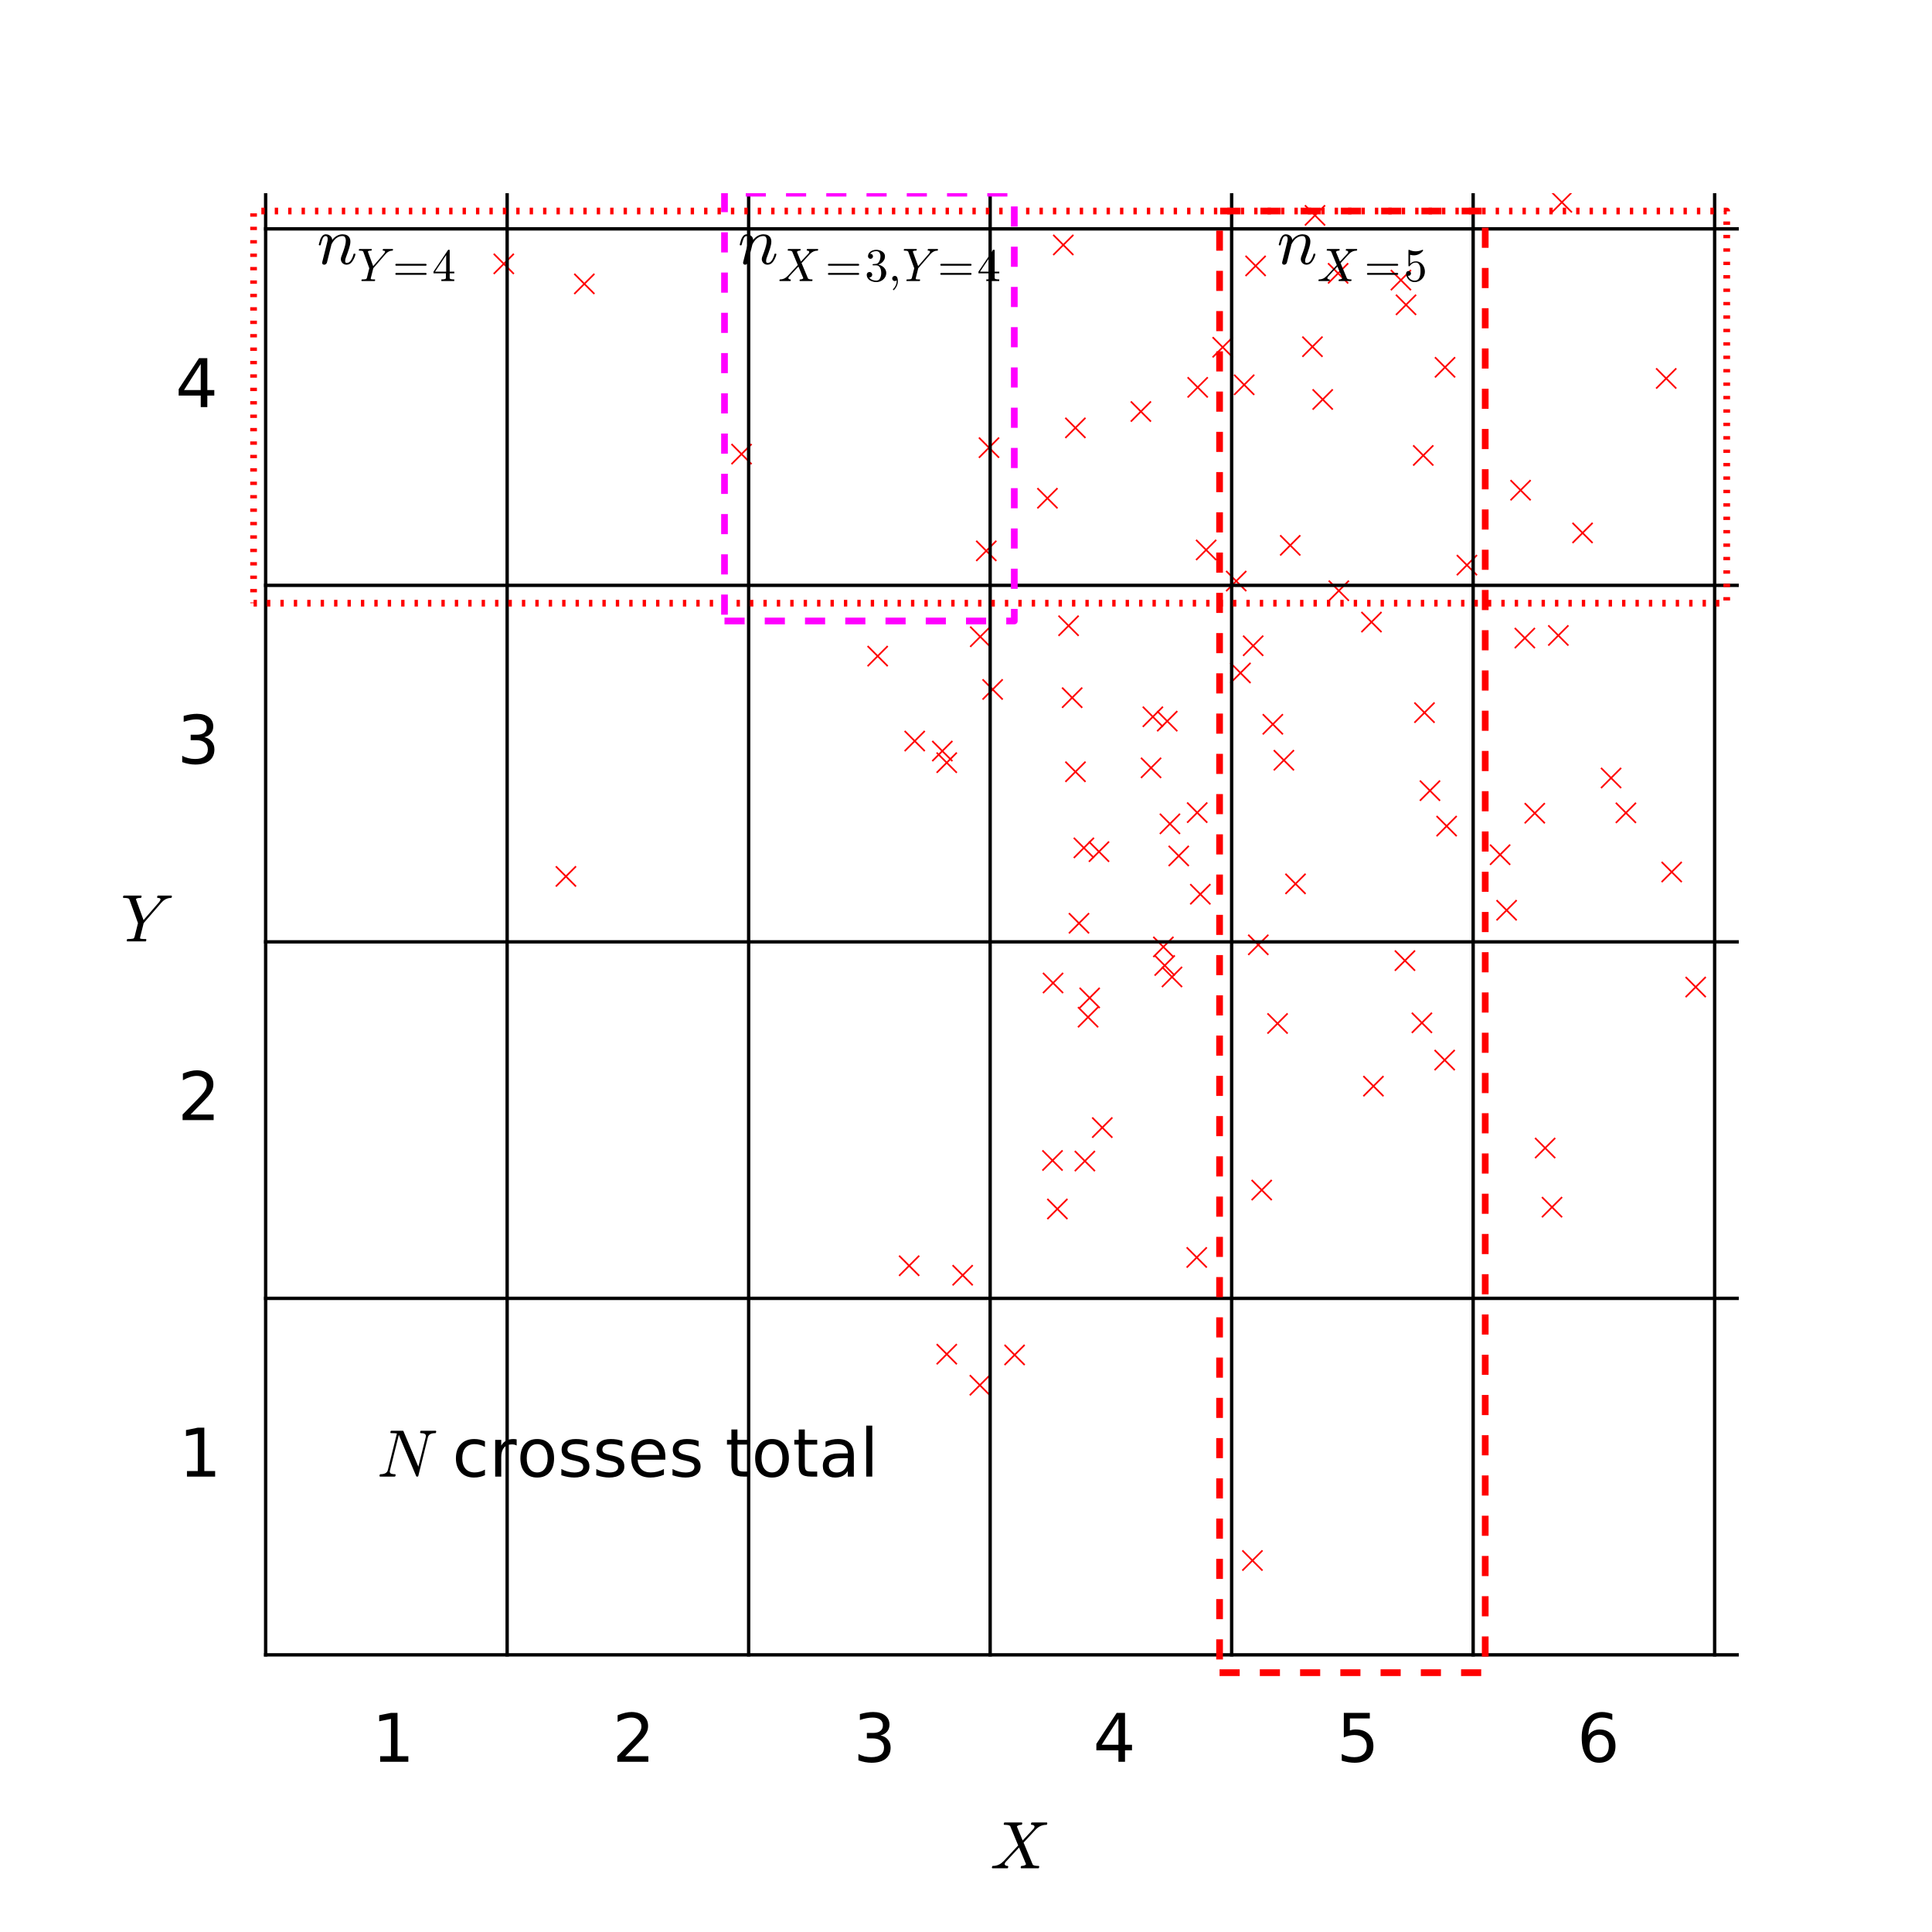 <?xml version="1.0" encoding="utf-8" standalone="no"?>
<!DOCTYPE svg PUBLIC "-//W3C//DTD SVG 1.1//EN"
  "http://www.w3.org/Graphics/SVG/1.1/DTD/svg11.dtd">
<!-- Created with matplotlib (http://matplotlib.org/) -->
<svg height="576pt" version="1.1" viewBox="0 0 576 576" width="576pt" xmlns="http://www.w3.org/2000/svg" xmlns:xlink="http://www.w3.org/1999/xlink">
 <defs>
  <style type="text/css">
*{stroke-linecap:butt;stroke-linejoin:round;}
  </style>
 </defs>
 <g id="figure_1">
  <g id="patch_1">
   <path d="
M0 576
L576 576
L576 0
L0 0
z
" style="fill:#ffffff;"/>
  </g>
  <g id="axes_1">
   <g id="line2d_1">
    <defs>
     <path d="
M-3 3
L3 -3
M-3 -3
L3 3" id="m7a01b90040" style="stroke:#ff0000;stroke-width:0.5;"/>
    </defs>
    <g clip-path="url(#p621aff4130)">
     <use style="fill:#ff0000;stroke:#ff0000;stroke-width:0.5;" x="375.142" xlink:href="#m7a01b90040" y="281.688"/>
     <use style="fill:#ff0000;stroke:#ff0000;stroke-width:0.5;" x="384.667" xlink:href="#m7a01b90040" y="162.59"/>
     <use style="fill:#ff0000;stroke:#ff0000;stroke-width:0.5;" x="323.141" xlink:href="#m7a01b90040" y="252.781"/>
     <use style="fill:#ff0000;stroke:#ff0000;stroke-width:0.5;" x="431.294" xlink:href="#m7a01b90040" y="246.291"/>
     <use style="fill:#ff0000;stroke:#ff0000;stroke-width:0.5;" x="391.287" xlink:href="#m7a01b90040" y="103.366"/>
     <use style="fill:#ff0000;stroke:#ff0000;stroke-width:0.5;" x="424.69" xlink:href="#m7a01b90040" y="212.462"/>
     <use style="fill:#ff0000;stroke:#ff0000;stroke-width:0.5;" x="349.417" xlink:href="#m7a01b90040" y="291.262"/>
     <use style="fill:#ff0000;stroke:#ff0000;stroke-width:0.5;" x="418.865" xlink:href="#m7a01b90040" y="286.397"/>
     <use style="fill:#ff0000;stroke:#ff0000;stroke-width:0.5;" x="374.737" xlink:href="#m7a01b90040" y="50.168"/>
     <use style="fill:#ff0000;stroke:#ff0000;stroke-width:0.5;" x="496.755" xlink:href="#m7a01b90040" y="112.825"/>
     <use style="fill:#ff0000;stroke:#ff0000;stroke-width:0.5;" x="376.159" xlink:href="#m7a01b90040" y="354.797"/>
     <use style="fill:#ff0000;stroke:#ff0000;stroke-width:0.5;" x="317.007" xlink:href="#m7a01b90040" y="73.026"/>
     <use style="fill:#ff0000;stroke:#ff0000;stroke-width:0.5;" x="449.176" xlink:href="#m7a01b90040" y="271.377"/>
     <use style="fill:#ff0000;stroke:#ff0000;stroke-width:0.5;" x="287.006" xlink:href="#m7a01b90040" y="380.196"/>
     <use style="fill:#ff0000;stroke:#ff0000;stroke-width:0.5;" x="380.882" xlink:href="#m7a01b90040" y="305.138"/>
     <use style="fill:#ff0000;stroke:#ff0000;stroke-width:0.5;" x="346.841" xlink:href="#m7a01b90040" y="282.307"/>
     <use style="fill:#ff0000;stroke:#ff0000;stroke-width:0.5;" x="424.323" xlink:href="#m7a01b90040" y="135.783"/>
     <use style="fill:#ff0000;stroke:#ff0000;stroke-width:0.5;" x="357.077" xlink:href="#m7a01b90040" y="115.485"/>
     <use style="fill:#ff0000;stroke:#ff0000;stroke-width:0.5;" x="320.634" xlink:href="#m7a01b90040" y="230.09"/>
     <use style="fill:#ff0000;stroke:#ff0000;stroke-width:0.5;" x="464.596" xlink:href="#m7a01b90040" y="189.452"/>
     <use style="fill:#ff0000;stroke:#ff0000;stroke-width:0.5;" x="292.251" xlink:href="#m7a01b90040" y="189.837"/>
     <use style="fill:#ff0000;stroke:#ff0000;stroke-width:0.5;" x="272.709" xlink:href="#m7a01b90040" y="220.931"/>
     <use style="fill:#ff0000;stroke:#ff0000;stroke-width:0.5;" x="150.198" xlink:href="#m7a01b90040" y="78.661"/>
     <use style="fill:#ff0000;stroke:#ff0000;stroke-width:0.5;" x="419.183" xlink:href="#m7a01b90040" y="90.88"/>
     <use style="fill:#ff0000;stroke:#ff0000;stroke-width:0.5;" x="312.279" xlink:href="#m7a01b90040" y="148.547"/>
     <use style="fill:#ff0000;stroke:#ff0000;stroke-width:0.5;" x="447.237" xlink:href="#m7a01b90040" y="254.822"/>
     <use style="fill:#ff0000;stroke:#ff0000;stroke-width:0.5;" x="327.645" xlink:href="#m7a01b90040" y="253.91"/>
     <use style="fill:#ff0000;stroke:#ff0000;stroke-width:0.5;" x="480.319" xlink:href="#m7a01b90040" y="231.946"/>
     <use style="fill:#ff0000;stroke:#ff0000;stroke-width:0.5;" x="525.314" xlink:href="#m7a01b90040" y="242.146"/>
     <use style="fill:#ff0000;stroke:#ff0000;stroke-width:0.5;" x="289.879" xlink:href="#m7a01b90040" y="39.364"/>
     <use style="fill:#ff0000;stroke:#ff0000;stroke-width:0.5;" x="369.837" xlink:href="#m7a01b90040" y="200.632"/>
     <use style="fill:#ff0000;stroke:#ff0000;stroke-width:0.5;" x="359.593" xlink:href="#m7a01b90040" y="163.955"/>
     <use style="fill:#ff0000;stroke:#ff0000;stroke-width:0.5;" x="386.238" xlink:href="#m7a01b90040" y="263.506"/>
     <use style="fill:#ff0000;stroke:#ff0000;stroke-width:0.5;" x="347.993" xlink:href="#m7a01b90040" y="215"/>
     <use style="fill:#ff0000;stroke:#ff0000;stroke-width:0.5;" x="320.612" xlink:href="#m7a01b90040" y="127.566"/>
     <use style="fill:#ff0000;stroke:#ff0000;stroke-width:0.5;" x="364.53" xlink:href="#m7a01b90040" y="103.529"/>
     <use style="fill:#ff0000;stroke:#ff0000;stroke-width:0.5;" x="321.683" xlink:href="#m7a01b90040" y="275.256"/>
     <use style="fill:#ff0000;stroke:#ff0000;stroke-width:0.5;" x="343.168" xlink:href="#m7a01b90040" y="228.927"/>
     <use style="fill:#ff0000;stroke:#ff0000;stroke-width:0.5;" x="323.439" xlink:href="#m7a01b90040" y="346.153"/>
     <use style="fill:#ff0000;stroke:#ff0000;stroke-width:0.5;" x="373.395" xlink:href="#m7a01b90040" y="465.241"/>
     <use style="fill:#ff0000;stroke:#ff0000;stroke-width:0.5;" x="271.053" xlink:href="#m7a01b90040" y="377.369"/>
     <use style="fill:#ff0000;stroke:#ff0000;stroke-width:0.5;" x="282.258" xlink:href="#m7a01b90040" y="227.381"/>
     <use style="fill:#ff0000;stroke:#ff0000;stroke-width:0.5;" x="342.154" xlink:href="#m7a01b90040" y="515.481"/>
     <use style="fill:#ff0000;stroke:#ff0000;stroke-width:0.5;" x="221.083" xlink:href="#m7a01b90040" y="135.383"/>
     <use style="fill:#ff0000;stroke:#ff0000;stroke-width:0.5;" x="462.713" xlink:href="#m7a01b90040" y="359.897"/>
     <use style="fill:#ff0000;stroke:#ff0000;stroke-width:0.5;" x="324.868" xlink:href="#m7a01b90040" y="297.511"/>
     <use style="fill:#ff0000;stroke:#ff0000;stroke-width:0.5;" x="457.57" xlink:href="#m7a01b90040" y="242.447"/>
     <use style="fill:#ff0000;stroke:#ff0000;stroke-width:0.5;" x="613.856" xlink:href="#m7a01b90040" y="104.119"/>
     <use style="fill:#ff0000;stroke:#ff0000;stroke-width:0.5;" x="343.709" xlink:href="#m7a01b90040" y="213.697"/>
     <use style="fill:#ff0000;stroke:#ff0000;stroke-width:0.5;" x="315.244" xlink:href="#m7a01b90040" y="360.439"/>
     <use style="fill:#ff0000;stroke:#ff0000;stroke-width:0.5;" x="302.489" xlink:href="#m7a01b90040" y="403.953"/>
     <use style="fill:#ff0000;stroke:#ff0000;stroke-width:0.5;" x="546.887" xlink:href="#m7a01b90040" y="150.907"/>
     <use style="fill:#ff0000;stroke:#ff0000;stroke-width:0.5;" x="356.926" xlink:href="#m7a01b90040" y="242.269"/>
     <use style="fill:#ff0000;stroke:#ff0000;stroke-width:0.5;" x="318.582" xlink:href="#m7a01b90040" y="186.56"/>
     <use style="fill:#ff0000;stroke:#ff0000;stroke-width:0.5;" x="399.151" xlink:href="#m7a01b90040" y="176.121"/>
     <use style="fill:#ff0000;stroke:#ff0000;stroke-width:0.5;" x="484.739" xlink:href="#m7a01b90040" y="242.338"/>
     <use style="fill:#ff0000;stroke:#ff0000;stroke-width:0.5;" x="471.818" xlink:href="#m7a01b90040" y="158.883"/>
     <use style="fill:#ff0000;stroke:#ff0000;stroke-width:0.5;" x="295.941" xlink:href="#m7a01b90040" y="205.545"/>
     <use style="fill:#ff0000;stroke:#ff0000;stroke-width:0.5;" x="423.917" xlink:href="#m7a01b90040" y="304.94"/>
     <use style="fill:#ff0000;stroke:#ff0000;stroke-width:0.5;" x="313.949" xlink:href="#m7a01b90040" y="293.064"/>
     <use style="fill:#ff0000;stroke:#ff0000;stroke-width:0.5;" x="280.941" xlink:href="#m7a01b90040" y="223.915"/>
     <use style="fill:#ff0000;stroke:#ff0000;stroke-width:0.5;" x="409.469" xlink:href="#m7a01b90040" y="323.821"/>
     <use style="fill:#ff0000;stroke:#ff0000;stroke-width:0.5;" x="174.212" xlink:href="#m7a01b90040" y="84.632"/>
     <use style="fill:#ff0000;stroke:#ff0000;stroke-width:0.5;" x="319.648" xlink:href="#m7a01b90040" y="208.008"/>
     <use style="fill:#ff0000;stroke:#ff0000;stroke-width:0.5;" x="460.661" xlink:href="#m7a01b90040" y="342.27"/>
     <use style="fill:#ff0000;stroke:#ff0000;stroke-width:0.5;" x="357.862" xlink:href="#m7a01b90040" y="266.603"/>
     <use style="fill:#ff0000;stroke:#ff0000;stroke-width:0.5;" x="394.348" xlink:href="#m7a01b90040" y="119.095"/>
     <use style="fill:#ff0000;stroke:#ff0000;stroke-width:0.5;" x="374.341" xlink:href="#m7a01b90040" y="79.275"/>
     <use style="fill:#ff0000;stroke:#ff0000;stroke-width:0.5;" x="340.136" xlink:href="#m7a01b90040" y="122.689"/>
     <use style="fill:#ff0000;stroke:#ff0000;stroke-width:0.5;" x="465.649" xlink:href="#m7a01b90040" y="60.316"/>
     <use style="fill:#ff0000;stroke:#ff0000;stroke-width:0.5;" x="454.61" xlink:href="#m7a01b90040" y="190.231"/>
     <use style="fill:#ff0000;stroke:#ff0000;stroke-width:0.5;" x="292.132" xlink:href="#m7a01b90040" y="412.981"/>
     <use style="fill:#ff0000;stroke:#ff0000;stroke-width:0.5;" x="430.815" xlink:href="#m7a01b90040" y="109.509"/>
     <use style="fill:#ff0000;stroke:#ff0000;stroke-width:0.5;" x="356.795" xlink:href="#m7a01b90040" y="374.89"/>
     <use style="fill:#ff0000;stroke:#ff0000;stroke-width:0.5;" x="348.8" xlink:href="#m7a01b90040" y="245.617"/>
     <use style="fill:#ff0000;stroke:#ff0000;stroke-width:0.5;" x="168.721" xlink:href="#m7a01b90040" y="261.289"/>
     <use style="fill:#ff0000;stroke:#ff0000;stroke-width:0.5;" x="430.706" xlink:href="#m7a01b90040" y="316.05"/>
     <use style="fill:#ff0000;stroke:#ff0000;stroke-width:0.5;" x="261.664" xlink:href="#m7a01b90040" y="195.612"/>
     <use style="fill:#ff0000;stroke:#ff0000;stroke-width:0.5;" x="351.424" xlink:href="#m7a01b90040" y="255.185"/>
     <use style="fill:#ff0000;stroke:#ff0000;stroke-width:0.5;" x="437.339" xlink:href="#m7a01b90040" y="168.483"/>
     <use style="fill:#ff0000;stroke:#ff0000;stroke-width:0.5;" x="347.245" xlink:href="#m7a01b90040" y="287.851"/>
     <use style="fill:#ff0000;stroke:#ff0000;stroke-width:0.5;" x="498.39" xlink:href="#m7a01b90040" y="259.973"/>
     <use style="fill:#ff0000;stroke:#ff0000;stroke-width:0.5;" x="370.935" xlink:href="#m7a01b90040" y="114.722"/>
     <use style="fill:#ff0000;stroke:#ff0000;stroke-width:0.5;" x="294.855" xlink:href="#m7a01b90040" y="133.461"/>
     <use style="fill:#ff0000;stroke:#ff0000;stroke-width:0.5;" x="417.661" xlink:href="#m7a01b90040" y="83.51"/>
     <use style="fill:#ff0000;stroke:#ff0000;stroke-width:0.5;" x="392.048" xlink:href="#m7a01b90040" y="64.209"/>
     <use style="fill:#ff0000;stroke:#ff0000;stroke-width:0.5;" x="379.481" xlink:href="#m7a01b90040" y="215.933"/>
     <use style="fill:#ff0000;stroke:#ff0000;stroke-width:0.5;" x="382.768" xlink:href="#m7a01b90040" y="226.656"/>
     <use style="fill:#ff0000;stroke:#ff0000;stroke-width:0.5;" x="398.937" xlink:href="#m7a01b90040" y="81.492"/>
     <use style="fill:#ff0000;stroke:#ff0000;stroke-width:0.5;" x="324.388" xlink:href="#m7a01b90040" y="303.259"/>
     <use style="fill:#ff0000;stroke:#ff0000;stroke-width:0.5;" x="282.266" xlink:href="#m7a01b90040" y="403.728"/>
     <use style="fill:#ff0000;stroke:#ff0000;stroke-width:0.5;" x="426.324" xlink:href="#m7a01b90040" y="235.728"/>
     <use style="fill:#ff0000;stroke:#ff0000;stroke-width:0.5;" x="453.344" xlink:href="#m7a01b90040" y="146.145"/>
     <use style="fill:#ff0000;stroke:#ff0000;stroke-width:0.5;" x="408.885" xlink:href="#m7a01b90040" y="185.46"/>
     <use style="fill:#ff0000;stroke:#ff0000;stroke-width:0.5;" x="373.614" xlink:href="#m7a01b90040" y="192.523"/>
     <use style="fill:#ff0000;stroke:#ff0000;stroke-width:0.5;" x="313.789" xlink:href="#m7a01b90040" y="345.982"/>
     <use style="fill:#ff0000;stroke:#ff0000;stroke-width:0.5;" x="505.547" xlink:href="#m7a01b90040" y="294.276"/>
     <use style="fill:#ff0000;stroke:#ff0000;stroke-width:0.5;" x="368.56" xlink:href="#m7a01b90040" y="173.238"/>
     <use style="fill:#ff0000;stroke:#ff0000;stroke-width:0.5;" x="294.045" xlink:href="#m7a01b90040" y="164.233"/>
     <use style="fill:#ff0000;stroke:#ff0000;stroke-width:0.5;" x="328.628" xlink:href="#m7a01b90040" y="336.175"/>
    </g>
   </g>
   <g id="line2d_2">
    <path clip-path="url(#p621aff4130)" d="
M79.2 493.371
L79.2 -1" style="fill:none;stroke:#000000;stroke-linecap:square;"/>
   </g>
   <g id="line2d_3">
    <path clip-path="url(#p621aff4130)" d="
M151.2 493.371
L151.2 -1" style="fill:none;stroke:#000000;stroke-linecap:square;"/>
   </g>
   <g id="line2d_4">
    <path clip-path="url(#p621aff4130)" d="
M223.2 493.371
L223.2 -1" style="fill:none;stroke:#000000;stroke-linecap:square;"/>
   </g>
   <g id="line2d_5">
    <path clip-path="url(#p621aff4130)" d="
M295.2 493.371
L295.2 -1" style="fill:none;stroke:#000000;stroke-linecap:square;"/>
   </g>
   <g id="line2d_6">
    <path clip-path="url(#p621aff4130)" d="
M367.2 493.371
L367.2 -1" style="fill:none;stroke:#000000;stroke-linecap:square;"/>
   </g>
   <g id="line2d_7">
    <path clip-path="url(#p621aff4130)" d="
M439.2 493.371
L439.2 -1" style="fill:none;stroke:#000000;stroke-linecap:square;"/>
   </g>
   <g id="line2d_8">
    <path clip-path="url(#p621aff4130)" d="
M511.2 493.371
L511.2 -1" style="fill:none;stroke:#000000;stroke-linecap:square;"/>
   </g>
   <g id="line2d_9">
    <path clip-path="url(#p621aff4130)" d="
M79.2 493.371
L577 493.371" style="fill:none;stroke:#000000;stroke-linecap:square;"/>
   </g>
   <g id="line2d_10">
    <path clip-path="url(#p621aff4130)" d="
M79.2 387.086
L577 387.086" style="fill:none;stroke:#000000;stroke-linecap:square;"/>
   </g>
   <g id="line2d_11">
    <path clip-path="url(#p621aff4130)" d="
M79.2 280.8
L577 280.8" style="fill:none;stroke:#000000;stroke-linecap:square;"/>
   </g>
   <g id="line2d_12">
    <path clip-path="url(#p621aff4130)" d="
M79.2 174.514
L577 174.514" style="fill:none;stroke:#000000;stroke-linecap:square;"/>
   </g>
   <g id="line2d_13">
    <path clip-path="url(#p621aff4130)" d="
M79.2 68.229
L577 68.229" style="fill:none;stroke:#000000;stroke-linecap:square;"/>
   </g>
   <g id="line2d_14">
    <path clip-path="url(#p621aff4130)" d="
M75.6 179.829
L514.8 179.829
L514.8 62.914
L75.6 62.914
L75.6 179.829" style="fill:none;stroke:#ff0000;stroke-dasharray:1,3;stroke-dashoffset:0.0;stroke-width:2;"/>
   </g>
   <g id="line2d_15">
    <path clip-path="url(#p621aff4130)" d="
M363.6 498.686
L442.8 498.686
L442.8 62.914
L363.6 62.914
L363.6 498.686" style="fill:none;stroke:#ff0000;stroke-dasharray:6,6;stroke-dashoffset:0.0;stroke-width:2;"/>
   </g>
   <g id="line2d_16">
    <path clip-path="url(#p621aff4130)" d="
M216 185.143
L302.4 185.143
L302.4 57.6
L216 57.6
L216 185.143" style="fill:none;stroke:#ff00ff;stroke-dasharray:6,6;stroke-dashoffset:0.0;stroke-width:2;"/>
   </g>
   <g id="text_1">
    <!-- 1 -->
    <defs>
     <path d="
M12.406 8.297
L28.516 8.297
L28.516 63.922
L10.984 60.406
L10.984 69.391
L28.422 72.906
L38.281 72.906
L38.281 8.297
L54.391 8.297
L54.391 0
L12.406 0
z
" id="BitstreamVeraSans-Roman-31"/>
    </defs>
    <g transform="translate(53.259 440.229)scale(0.2 -0.2)">
     <use xlink:href="#BitstreamVeraSans-Roman-31"/>
    </g>
   </g>
   <g id="text_2">
    <!-- 2 -->
    <defs>
     <path d="
M19.188 8.297
L53.609 8.297
L53.609 0
L7.328 0
L7.328 8.297
Q12.938 14.109 22.625 23.891
Q32.328 33.688 34.812 36.531
Q39.547 41.844 41.422 45.531
Q43.312 49.219 43.312 52.781
Q43.312 58.594 39.234 62.25
Q35.156 65.922 28.609 65.922
Q23.969 65.922 18.812 64.312
Q13.672 62.703 7.812 59.422
L7.812 69.391
Q13.766 71.781 18.938 73
Q24.125 74.219 28.422 74.219
Q39.75 74.219 46.484 68.547
Q53.219 62.891 53.219 53.422
Q53.219 48.922 51.531 44.891
Q49.859 40.875 45.406 35.406
Q44.188 33.984 37.641 27.219
Q31.109 20.453 19.188 8.297" id="BitstreamVeraSans-Roman-32"/>
    </defs>
    <g transform="translate(52.972 333.943)scale(0.2 -0.2)">
     <use xlink:href="#BitstreamVeraSans-Roman-32"/>
    </g>
   </g>
   <g id="text_3">
    <!-- 3 -->
    <defs>
     <path d="
M40.578 39.312
Q47.656 37.797 51.625 33
Q55.609 28.219 55.609 21.188
Q55.609 10.406 48.188 4.484
Q40.766 -1.422 27.094 -1.422
Q22.516 -1.422 17.656 -0.516
Q12.797 0.391 7.625 2.203
L7.625 11.719
Q11.719 9.328 16.594 8.109
Q21.484 6.891 26.812 6.891
Q36.078 6.891 40.938 10.547
Q45.797 14.203 45.797 21.188
Q45.797 27.641 41.281 31.266
Q36.766 34.906 28.719 34.906
L20.219 34.906
L20.219 43.016
L29.109 43.016
Q36.375 43.016 40.234 45.922
Q44.094 48.828 44.094 54.297
Q44.094 59.906 40.109 62.906
Q36.141 65.922 28.719 65.922
Q24.656 65.922 20.016 65.031
Q15.375 64.156 9.812 62.312
L9.812 71.094
Q15.438 72.656 20.344 73.438
Q25.25 74.219 29.594 74.219
Q40.828 74.219 47.359 69.109
Q53.906 64.016 53.906 55.328
Q53.906 49.266 50.438 45.094
Q46.969 40.922 40.578 39.312" id="BitstreamVeraSans-Roman-33"/>
    </defs>
    <g transform="translate(52.802 227.657)scale(0.2 -0.2)">
     <use xlink:href="#BitstreamVeraSans-Roman-33"/>
    </g>
   </g>
   <g id="text_4">
    <!-- 4 -->
    <defs>
     <path d="
M37.797 64.312
L12.891 25.391
L37.797 25.391
z

M35.203 72.906
L47.609 72.906
L47.609 25.391
L58.016 25.391
L58.016 17.188
L47.609 17.188
L47.609 0
L37.797 0
L37.797 17.188
L4.891 17.188
L4.891 26.703
z
" id="BitstreamVeraSans-Roman-34"/>
    </defs>
    <g transform="translate(52.288 121.371)scale(0.2 -0.2)">
     <use xlink:href="#BitstreamVeraSans-Roman-34"/>
    </g>
   </g>
   <g id="text_5">
    <!-- 1 -->
    <g transform="translate(110.859 525.257)scale(0.2 -0.2)">
     <use xlink:href="#BitstreamVeraSans-Roman-31"/>
    </g>
   </g>
   <g id="text_6">
    <!-- 2 -->
    <g transform="translate(182.572 525.257)scale(0.2 -0.2)">
     <use xlink:href="#BitstreamVeraSans-Roman-32"/>
    </g>
   </g>
   <g id="text_7">
    <!-- 3 -->
    <g transform="translate(254.402 525.257)scale(0.2 -0.2)">
     <use xlink:href="#BitstreamVeraSans-Roman-33"/>
    </g>
   </g>
   <g id="text_8">
    <!-- 4 -->
    <g transform="translate(325.887 525.257)scale(0.2 -0.2)">
     <use xlink:href="#BitstreamVeraSans-Roman-34"/>
    </g>
   </g>
   <g id="text_9">
    <!-- 5 -->
    <defs>
     <path d="
M10.797 72.906
L49.516 72.906
L49.516 64.594
L19.828 64.594
L19.828 46.734
Q21.969 47.469 24.109 47.828
Q26.266 48.188 28.422 48.188
Q40.625 48.188 47.75 41.5
Q54.891 34.812 54.891 23.391
Q54.891 11.625 47.562 5.094
Q40.234 -1.422 26.906 -1.422
Q22.312 -1.422 17.547 -0.641
Q12.797 0.141 7.719 1.703
L7.719 11.625
Q12.109 9.234 16.797 8.062
Q21.484 6.891 26.703 6.891
Q35.156 6.891 40.078 11.328
Q45.016 15.766 45.016 23.391
Q45.016 31 40.078 35.438
Q35.156 39.891 26.703 39.891
Q22.75 39.891 18.812 39.016
Q14.891 38.141 10.797 36.281
z
" id="BitstreamVeraSans-Roman-35"/>
    </defs>
    <g transform="translate(398.483 525.257)scale(0.2 -0.2)">
     <use xlink:href="#BitstreamVeraSans-Roman-35"/>
    </g>
   </g>
   <g id="text_10">
    <!-- 6 -->
    <defs>
     <path d="
M33.016 40.375
Q26.375 40.375 22.484 35.828
Q18.609 31.297 18.609 23.391
Q18.609 15.531 22.484 10.953
Q26.375 6.391 33.016 6.391
Q39.656 6.391 43.531 10.953
Q47.406 15.531 47.406 23.391
Q47.406 31.297 43.531 35.828
Q39.656 40.375 33.016 40.375
M52.594 71.297
L52.594 62.312
Q48.875 64.062 45.094 64.984
Q41.312 65.922 37.594 65.922
Q27.828 65.922 22.672 59.328
Q17.531 52.734 16.797 39.406
Q19.672 43.656 24.016 45.922
Q28.375 48.188 33.594 48.188
Q44.578 48.188 50.953 41.516
Q57.328 34.859 57.328 23.391
Q57.328 12.156 50.688 5.359
Q44.047 -1.422 33.016 -1.422
Q20.359 -1.422 13.672 8.266
Q6.984 17.969 6.984 36.375
Q6.984 53.656 15.188 63.938
Q23.391 74.219 37.203 74.219
Q40.922 74.219 44.703 73.484
Q48.484 72.75 52.594 71.297" id="BitstreamVeraSans-Roman-36"/>
    </defs>
    <g transform="translate(470.166 525.257)scale(0.2 -0.2)">
     <use xlink:href="#BitstreamVeraSans-Roman-36"/>
    </g>
   </g>
   <g id="text_11">
    <!-- $n_{Y=4}$ -->
    <defs>
     <path d="
M7.719 1.703
Q7.719 2.297 7.812 2.594
L15.281 32.422
Q16.016 35.203 16.016 37.312
Q16.016 41.609 13.094 41.609
Q9.969 41.609 8.453 37.859
Q6.938 34.125 5.516 28.422
Q5.516 28.125 5.219 27.953
Q4.938 27.781 4.688 27.781
L3.516 27.781
Q3.172 27.781 2.922 28.141
Q2.688 28.516 2.688 28.812
Q3.766 33.156 4.766 36.172
Q5.766 39.203 7.891 41.688
Q10.016 44.188 13.188 44.188
Q16.938 44.188 19.812 41.812
Q22.703 39.453 22.703 35.797
Q25.688 39.703 29.688 41.938
Q33.688 44.188 38.188 44.188
Q41.75 44.188 44.328 42.969
Q46.922 41.75 48.359 39.281
Q49.812 36.812 49.812 33.406
Q49.812 29.297 47.969 23.484
Q46.141 17.672 43.406 10.5
Q42 7.234 42 4.5
Q42 1.516 44.281 1.516
Q48.188 1.516 50.797 5.703
Q53.422 9.906 54.5 14.703
Q54.688 15.281 55.328 15.281
L56.5 15.281
Q56.891 15.281 57.156 15.031
Q57.422 14.797 57.422 14.406
Q57.422 14.312 57.328 14.109
Q55.953 8.453 52.562 3.656
Q49.172 -1.125 44.094 -1.125
Q40.578 -1.125 38.078 1.297
Q35.594 3.719 35.594 7.172
Q35.594 9.031 36.375 11.078
Q37.641 14.359 39.281 18.891
Q40.922 23.438 41.969 27.578
Q43.016 31.734 43.016 34.906
Q43.016 37.703 41.859 39.656
Q40.719 41.609 37.984 41.609
Q34.328 41.609 31.25 39.984
Q28.172 38.375 25.875 35.719
Q23.578 33.062 21.688 29.391
L14.891 2.203
Q14.547 0.828 13.344 -0.141
Q12.156 -1.125 10.688 -1.125
Q9.469 -1.125 8.594 -0.344
Q7.719 0.438 7.719 1.703" id="Cmmi10-6e"/>
     <path d="
M7.516 13.281
Q6.688 13.281 6.141 13.906
Q5.609 14.547 5.609 15.281
Q5.609 16.109 6.141 16.688
Q6.688 17.281 7.516 17.281
L70.312 17.281
Q71.047 17.281 71.578 16.688
Q72.125 16.109 72.125 15.281
Q72.125 14.547 71.578 13.906
Q71.047 13.281 70.312 13.281
z

M7.516 32.719
Q6.688 32.719 6.141 33.297
Q5.609 33.891 5.609 34.719
Q5.609 35.453 6.141 36.078
Q6.688 36.719 7.516 36.719
L70.312 36.719
Q71.047 36.719 71.578 36.078
Q72.125 35.453 72.125 34.719
Q72.125 33.891 71.578 33.297
Q71.047 32.719 70.312 32.719
z
" id="Cmr10-3d"/>
     <path d="
M2.781 16.5
L2.781 20.016
L33.688 66.109
Q34.031 66.609 34.719 66.609
L36.188 66.609
Q37.312 66.609 37.312 65.484
L37.312 20.016
L47.125 20.016
L47.125 16.5
L37.312 16.5
L37.312 6.688
Q37.312 4.641 40.234 4.078
Q43.172 3.516 47.016 3.516
L47.016 0
L19.484 0
L19.484 3.516
Q23.344 3.516 26.266 4.078
Q29.203 4.641 29.203 6.688
L29.203 16.5
z

M6.109 20.016
L29.781 20.016
L29.781 55.422
z
" id="Cmr10-34"/>
     <path d="
M8.891 1.312
Q8.938 1.562 9.078 2.141
Q9.234 2.734 9.469 3.125
Q9.719 3.516 10.203 3.516
Q16.312 3.516 18.703 4.203
Q19.188 4.344 19.594 4.875
Q20.016 5.422 20.266 6
Q20.516 6.594 20.703 7.172
L25.688 27.297
L12.797 62.797
Q11.922 64.109 9.625 64.453
Q7.328 64.797 4.297 64.797
Q3.328 64.797 3.328 66.109
Q3.609 67.328 3.859 67.812
Q4.109 68.312 4.984 68.312
L30.172 68.312
Q31.109 68.312 31.109 67
Q30.719 64.797 29.781 64.797
Q22.703 64.797 22.703 62.594
L33.984 31.781
L57.625 59.078
Q57.812 59.578 58.297 60.281
Q58.797 60.984 59.031 61.469
Q59.281 61.969 59.281 62.594
Q59.281 64.797 55.172 64.797
Q54.203 64.797 54.203 66.109
Q54.391 66.891 54.516 67.328
Q54.641 67.781 54.953 68.047
Q55.281 68.312 55.906 68.312
L75.297 68.312
Q75.734 68.312 76.016 67.875
Q76.312 67.438 76.312 67
Q76.125 66.266 76.016 65.938
Q75.922 65.625 75.672 65.203
Q75.438 64.797 74.906 64.797
Q70.906 64.797 67.328 63.062
Q63.766 61.328 61.078 58.203
Q60.984 58.109 60.859 58.031
Q60.75 57.953 60.594 57.812
L34.188 27.297
L29 6.594
Q29 6.344 28.906 5.859
Q28.812 5.375 28.812 5.078
Q28.812 4.688 28.922 4.422
Q29.047 4.156 29.266 4.078
Q29.5 4 29.984 3.906
Q31.891 3.516 37.203 3.516
Q38.188 3.516 38.188 2.203
Q37.844 0.781 37.641 0.391
Q37.453 0 36.531 0
L9.906 0
Q8.891 0 8.891 1.312" id="Cmmi10-59"/>
    </defs>
    <g transform="translate(94.5 78.857)scale(0.2 -0.2)">
     <use transform="translate(0.0 0.812)" xlink:href="#Cmmi10-6e"/>
     <use transform="translate(60.01 -24.697)scale(0.7)" xlink:href="#Cmmi10-59"/>
     <use transform="translate(112.906 -24.697)scale(0.7)" xlink:href="#Cmr10-3d"/>
     <use transform="translate(171.747 -24.697)scale(0.7)" xlink:href="#Cmr10-34"/>
    </g>
   </g>
   <g id="text_12">
    <!-- $n_{X=5}$ -->
    <defs>
     <path d="
M8.688 11.375
Q9.719 8.453 11.844 6.047
Q13.969 3.656 16.875 2.312
Q19.781 0.984 22.906 0.984
Q30.125 0.984 32.859 6.594
Q35.594 12.203 35.594 20.219
Q35.594 23.688 35.469 26.047
Q35.359 28.422 34.812 30.609
Q33.891 34.125 31.562 36.766
Q29.25 39.406 25.875 39.406
Q22.516 39.406 20.094 38.375
Q17.672 37.359 16.156 35.984
Q14.656 34.625 13.484 33.109
Q12.312 31.594 12.016 31.5
L10.891 31.5
Q10.641 31.5 10.266 31.812
Q9.906 32.125 9.906 32.422
L9.906 65.828
Q9.906 66.062 10.219 66.328
Q10.547 66.609 10.891 66.609
L11.188 66.609
Q17.922 63.375 25.484 63.375
Q32.906 63.375 39.797 66.609
L40.094 66.609
Q40.438 66.609 40.719 66.359
Q41.016 66.109 41.016 65.828
L41.016 64.891
Q41.016 64.406 40.828 64.406
Q37.406 59.859 32.25 57.312
Q27.094 54.781 21.578 54.781
Q17.578 54.781 13.375 55.906
L13.375 37.016
Q16.703 39.703 19.312 40.844
Q21.922 42 25.984 42
Q31.5 42 35.859 38.812
Q40.234 35.641 42.578 30.531
Q44.922 25.438 44.922 20.125
Q44.922 14.109 41.969 8.984
Q39.016 3.859 33.938 0.828
Q28.859 -2.203 22.906 -2.203
Q17.969 -2.203 13.844 0.328
Q9.719 2.875 7.344 7.172
Q4.984 11.469 4.984 16.312
Q4.984 18.562 6.438 19.969
Q7.906 21.391 10.109 21.391
Q12.312 21.391 13.797 19.938
Q15.281 18.5 15.281 16.312
Q15.281 14.156 13.797 12.672
Q12.312 11.188 10.109 11.188
Q9.766 11.188 9.328 11.25
Q8.891 11.328 8.688 11.375" id="Cmr10-35"/>
     <path d="
M3.609 0
Q2.594 0 2.594 1.312
Q2.641 1.562 2.812 2.188
Q2.984 2.828 3.25 3.172
Q3.516 3.516 4 3.516
Q13.094 3.516 19.578 10.297
Q19.672 10.406 19.797 10.453
Q19.922 10.5 19.922 10.5
L41.797 34.078
L29.891 62.797
Q28.859 64.109 26.562 64.453
Q24.266 64.797 21.188 64.797
Q20.219 64.797 20.219 66.109
Q20.562 67.391 20.75 67.844
Q20.953 68.312 21.922 68.312
L46.922 68.312
Q47.906 68.312 47.906 67
Q47.859 66.75 47.688 66.109
Q47.516 65.484 47.234 65.141
Q46.969 64.797 46.484 64.797
Q44.625 64.797 42.641 64.188
Q40.672 63.578 39.891 62.203
L48.484 41.5
L64.891 59.078
Q65.047 59.422 65.578 60.281
Q66.109 61.141 66.109 61.922
Q66.109 63.375 64.844 64.078
Q63.578 64.797 61.812 64.797
Q60.797 64.797 60.797 66.109
Q61.141 67.391 61.328 67.844
Q61.531 68.312 62.5 68.312
L84.188 68.312
Q84.719 68.312 84.953 67.922
Q85.203 67.531 85.203 67
Q85.156 66.75 85 66.156
Q84.859 65.578 84.609 65.188
Q84.375 64.797 83.891 64.797
Q79.25 64.797 75.359 63.109
Q71.484 61.422 68.219 58.016
Q68.172 57.953 68.094 57.922
Q68.016 57.906 67.922 57.812
L49.812 38.281
L63.484 5.516
Q65.094 3.516 72.219 3.516
Q73.188 3.516 73.188 2.203
Q72.859 0.875 72.625 0.438
Q72.406 0 71.484 0
L46.484 0
Q45.516 0 45.516 1.312
Q45.562 1.562 45.703 2.172
Q45.844 2.781 46.109 3.141
Q46.391 3.516 46.781 3.516
Q48.734 3.516 50.734 4.125
Q52.734 4.734 53.516 6.109
L43.109 31
L22.906 9.188
Q22.75 8.844 22.219 8
Q21.688 7.172 21.688 6.391
Q21.688 4.938 23.047 4.219
Q24.422 3.516 25.984 3.516
Q27 3.516 27 2.203
Q26.656 0.781 26.453 0.391
Q26.266 0 25.297 0
z
" id="Cmmi10-58"/>
    </defs>
    <g transform="translate(380.7 78.857)scale(0.2 -0.2)">
     <use transform="translate(0.0 0.812)" xlink:href="#Cmmi10-6e"/>
     <use transform="translate(60.01 -24.697)scale(0.7)" xlink:href="#Cmmi10-58"/>
     <use transform="translate(130.27 -24.697)scale(0.7)" xlink:href="#Cmr10-3d"/>
     <use transform="translate(189.111 -24.697)scale(0.7)" xlink:href="#Cmr10-35"/>
    </g>
   </g>
   <g id="text_13">
    <!-- $n_{X=3, Y=4}$ -->
    <defs>
     <path d="
M9.906 -18.016
Q9.906 -17.578 10.297 -17.188
Q13.922 -13.719 15.922 -9.172
Q17.922 -4.641 17.922 0.391
L17.922 1.609
Q16.312 0 13.922 0
Q11.625 0 10.016 1.609
Q8.406 3.219 8.406 5.516
Q8.406 7.859 10.016 9.422
Q11.625 10.984 13.922 10.984
Q17.484 10.984 19 7.688
Q20.516 4.391 20.516 0.391
Q20.516 -5.172 18.281 -10.172
Q16.062 -15.188 12.016 -19.188
Q11.625 -19.391 11.375 -19.391
Q10.891 -19.391 10.391 -18.938
Q9.906 -18.5 9.906 -18.016" id="Cmmi10-3b"/>
     <path d="
M9.516 7.719
Q11.859 4.297 15.812 2.641
Q19.781 0.984 24.312 0.984
Q30.125 0.984 32.562 5.938
Q35.016 10.891 35.016 17.188
Q35.016 20.016 34.5 22.844
Q33.984 25.688 32.766 28.125
Q31.547 30.562 29.422 32.031
Q27.297 33.5 24.219 33.5
L17.578 33.5
Q16.703 33.5 16.703 34.422
L16.703 35.297
Q16.703 36.078 17.578 36.078
L23.094 36.531
Q26.609 36.531 28.922 39.156
Q31.25 41.797 32.328 45.578
Q33.406 49.359 33.406 52.781
Q33.406 57.562 31.156 60.641
Q28.906 63.719 24.312 63.719
Q20.516 63.719 17.047 62.281
Q13.578 60.844 11.531 57.906
Q11.719 57.953 11.859 57.984
Q12.016 58.016 12.203 58.016
Q14.453 58.016 15.969 56.453
Q17.484 54.891 17.484 52.688
Q17.484 50.531 15.969 48.969
Q14.453 47.406 12.203 47.406
Q10.016 47.406 8.453 48.969
Q6.891 50.531 6.891 52.688
Q6.891 56.984 9.469 60.156
Q12.062 63.328 16.141 64.969
Q20.219 66.609 24.312 66.609
Q27.344 66.609 30.703 65.703
Q34.078 64.797 36.812 63.109
Q39.547 61.422 41.281 58.781
Q43.016 56.156 43.016 52.781
Q43.016 48.578 41.141 45.016
Q39.266 41.453 35.984 38.859
Q32.719 36.281 28.812 35.016
Q33.156 34.188 37.062 31.734
Q40.969 29.297 43.328 25.484
Q45.703 21.688 45.703 17.281
Q45.703 11.766 42.672 7.297
Q39.656 2.828 34.719 0.312
Q29.781 -2.203 24.312 -2.203
Q19.625 -2.203 14.906 -0.406
Q10.203 1.375 7.203 4.938
Q4.203 8.5 4.203 13.484
Q4.203 15.969 5.859 17.625
Q7.516 19.281 10.016 19.281
Q11.625 19.281 12.969 18.531
Q14.312 17.781 15.062 16.406
Q15.828 15.047 15.828 13.484
Q15.828 11.031 14.109 9.375
Q12.406 7.719 10.016 7.719
z
" id="Cmr10-33"/>
    </defs>
    <g transform="translate(220.0 78.857)scale(0.2 -0.2)">
     <use transform="translate(0.0 0.812)" xlink:href="#Cmmi10-6e"/>
     <use transform="translate(60.01 -24.697)scale(0.7)" xlink:href="#Cmmi10-58"/>
     <use transform="translate(130.27 -24.697)scale(0.7)" xlink:href="#Cmr10-3d"/>
     <use transform="translate(189.111 -24.697)scale(0.7)" xlink:href="#Cmr10-33"/>
     <use transform="translate(224.111 -24.697)scale(0.7)" xlink:href="#Cmmi10-3b"/>
     <use transform="translate(244.878 -24.697)scale(0.7)" xlink:href="#Cmmi10-59"/>
     <use transform="translate(297.775 -24.697)scale(0.7)" xlink:href="#Cmr10-3d"/>
     <use transform="translate(356.616 -24.697)scale(0.7)" xlink:href="#Cmr10-34"/>
    </g>
   </g>
   <g id="text_14">
    <!-- $N$ crosses total -->
    <defs>
     <path id="BitstreamVeraSans-Roman-20"/>
     <path d="
M44.281 53.078
L44.281 44.578
Q40.484 46.531 36.375 47.5
Q32.281 48.484 27.875 48.484
Q21.188 48.484 17.844 46.438
Q14.5 44.391 14.5 40.281
Q14.5 37.156 16.891 35.375
Q19.281 33.594 26.516 31.984
L29.594 31.297
Q39.156 29.25 43.188 25.516
Q47.219 21.781 47.219 15.094
Q47.219 7.469 41.188 3.016
Q35.156 -1.422 24.609 -1.422
Q20.219 -1.422 15.453 -0.562
Q10.688 0.297 5.422 2
L5.422 11.281
Q10.406 8.688 15.234 7.391
Q20.062 6.109 24.812 6.109
Q31.156 6.109 34.562 8.281
Q37.984 10.453 37.984 14.406
Q37.984 18.062 35.516 20.016
Q33.062 21.969 24.703 23.781
L21.578 24.516
Q13.234 26.266 9.516 29.906
Q5.812 33.547 5.812 39.891
Q5.812 47.609 11.281 51.797
Q16.75 56 26.812 56
Q31.781 56 36.172 55.266
Q40.578 54.547 44.281 53.078" id="BitstreamVeraSans-Roman-73"/>
     <path d="
M30.609 48.391
Q23.391 48.391 19.188 42.75
Q14.984 37.109 14.984 27.297
Q14.984 17.484 19.156 11.844
Q23.344 6.203 30.609 6.203
Q37.797 6.203 41.984 11.859
Q46.188 17.531 46.188 27.297
Q46.188 37.016 41.984 42.703
Q37.797 48.391 30.609 48.391
M30.609 56
Q42.328 56 49.016 48.375
Q55.719 40.766 55.719 27.297
Q55.719 13.875 49.016 6.219
Q42.328 -1.422 30.609 -1.422
Q18.844 -1.422 12.172 6.219
Q5.516 13.875 5.516 27.297
Q5.516 40.766 12.172 48.375
Q18.844 56 30.609 56" id="BitstreamVeraSans-Roman-6f"/>
     <path d="
M48.781 52.594
L48.781 44.188
Q44.969 46.297 41.141 47.344
Q37.312 48.391 33.406 48.391
Q24.656 48.391 19.812 42.844
Q14.984 37.312 14.984 27.297
Q14.984 17.281 19.812 11.734
Q24.656 6.203 33.406 6.203
Q37.312 6.203 41.141 7.25
Q44.969 8.297 48.781 10.406
L48.781 2.094
Q45.016 0.344 40.984 -0.531
Q36.969 -1.422 32.422 -1.422
Q20.062 -1.422 12.781 6.344
Q5.516 14.109 5.516 27.297
Q5.516 40.672 12.859 48.328
Q20.219 56 33.016 56
Q37.156 56 41.109 55.141
Q45.062 54.297 48.781 52.594" id="BitstreamVeraSans-Roman-63"/>
     <path d="
M41.109 46.297
Q39.594 47.172 37.812 47.578
Q36.031 48 33.891 48
Q26.266 48 22.188 43.047
Q18.109 38.094 18.109 28.812
L18.109 0
L9.078 0
L9.078 54.688
L18.109 54.688
L18.109 46.188
Q20.953 51.172 25.484 53.578
Q30.031 56 36.531 56
Q37.453 56 38.578 55.875
Q39.703 55.766 41.062 55.516
z
" id="BitstreamVeraSans-Roman-72"/>
     <path d="
M9.422 75.984
L18.406 75.984
L18.406 0
L9.422 0
z
" id="BitstreamVeraSans-Roman-6c"/>
     <path d="
M18.312 70.219
L18.312 54.688
L36.812 54.688
L36.812 47.703
L18.312 47.703
L18.312 18.016
Q18.312 11.328 20.141 9.422
Q21.969 7.516 27.594 7.516
L36.812 7.516
L36.812 0
L27.594 0
Q17.188 0 13.234 3.875
Q9.281 7.766 9.281 18.016
L9.281 47.703
L2.688 47.703
L2.688 54.688
L9.281 54.688
L9.281 70.219
z
" id="BitstreamVeraSans-Roman-74"/>
     <path d="
M34.281 27.484
Q23.391 27.484 19.188 25
Q14.984 22.516 14.984 16.5
Q14.984 11.719 18.141 8.906
Q21.297 6.109 26.703 6.109
Q34.188 6.109 38.703 11.406
Q43.219 16.703 43.219 25.484
L43.219 27.484
z

M52.203 31.203
L52.203 0
L43.219 0
L43.219 8.297
Q40.141 3.328 35.547 0.953
Q30.953 -1.422 24.312 -1.422
Q15.922 -1.422 10.953 3.297
Q6 8.016 6 15.922
Q6 25.141 12.172 29.828
Q18.359 34.516 30.609 34.516
L43.219 34.516
L43.219 35.406
Q43.219 41.609 39.141 45
Q35.062 48.391 27.688 48.391
Q23 48.391 18.547 47.266
Q14.109 46.141 10.016 43.891
L10.016 52.203
Q14.938 54.109 19.578 55.047
Q24.219 56 28.609 56
Q40.484 56 46.344 49.844
Q52.203 43.703 52.203 31.203" id="BitstreamVeraSans-Roman-61"/>
     <path d="
M56.203 29.594
L56.203 25.203
L14.891 25.203
Q15.484 15.922 20.484 11.062
Q25.484 6.203 34.422 6.203
Q39.594 6.203 44.453 7.469
Q49.312 8.734 54.109 11.281
L54.109 2.781
Q49.266 0.734 44.188 -0.344
Q39.109 -1.422 33.891 -1.422
Q20.797 -1.422 13.156 6.188
Q5.516 13.812 5.516 26.812
Q5.516 40.234 12.766 48.109
Q20.016 56 32.328 56
Q43.359 56 49.781 48.891
Q56.203 41.797 56.203 29.594
M47.219 32.234
Q47.125 39.594 43.094 43.984
Q39.062 48.391 32.422 48.391
Q24.906 48.391 20.391 44.141
Q15.875 39.891 15.188 32.172
z
" id="BitstreamVeraSans-Roman-65"/>
     <path d="
M4.688 0
Q3.719 0 3.719 1.312
Q3.766 1.562 3.906 2.172
Q4.047 2.781 4.312 3.141
Q4.594 3.516 4.984 3.516
Q14.547 3.516 16.109 9.625
L29.688 64.312
Q26.906 64.797 20.906 64.797
Q19.922 64.797 19.922 66.109
Q19.969 66.359 20.109 66.969
Q20.266 67.578 20.531 67.938
Q20.797 68.312 21.188 68.312
L38.484 68.312
Q39.203 68.312 39.406 67.672
L61.625 14.797
L72.703 59.078
Q72.906 60.156 72.906 60.594
Q72.906 64.797 65.188 64.797
Q64.203 64.797 64.203 66.109
Q64.547 67.391 64.734 67.844
Q64.938 68.312 65.922 68.312
L87.312 68.312
Q88.281 68.312 88.281 67
Q88.234 66.75 88.078 66.141
Q87.938 65.531 87.672 65.156
Q87.406 64.797 87.016 64.797
Q77.438 64.797 75.875 58.688
L61.531 0.875
Q61.188 0 60.5 0
L59.281 0
Q58.594 0 58.406 0.688
L32.906 61.188
L32.719 61.812
Q32.516 62.016 32.516 62.109
L19.281 9.188
Q19.188 8.938 19.141 8.562
Q19.094 8.203 19 7.719
Q19 5.125 21.234 4.312
Q23.484 3.516 26.812 3.516
Q27.781 3.516 27.781 2.203
Q27.438 0.828 27.188 0.406
Q26.953 0 26.125 0
z
" id="Cmmi10-4e"/>
    </defs>
    <g transform="translate(112.4 440.229)scale(0.2 -0.2)">
     <use transform="translate(0.0 0.016)" xlink:href="#Cmmi10-4e"/>
     <use transform="translate(80.322 0.016)" xlink:href="#BitstreamVeraSans-Roman-20"/>
     <use transform="translate(112.109 0.016)" xlink:href="#BitstreamVeraSans-Roman-63"/>
     <use transform="translate(167.09 0.016)" xlink:href="#BitstreamVeraSans-Roman-72"/>
     <use transform="translate(208.203 0.016)" xlink:href="#BitstreamVeraSans-Roman-6f"/>
     <use transform="translate(269.385 0.016)" xlink:href="#BitstreamVeraSans-Roman-73"/>
     <use transform="translate(321.484 0.016)" xlink:href="#BitstreamVeraSans-Roman-73"/>
     <use transform="translate(373.584 0.016)" xlink:href="#BitstreamVeraSans-Roman-65"/>
     <use transform="translate(435.107 0.016)" xlink:href="#BitstreamVeraSans-Roman-73"/>
     <use transform="translate(487.207 0.016)" xlink:href="#BitstreamVeraSans-Roman-20"/>
     <use transform="translate(518.994 0.016)" xlink:href="#BitstreamVeraSans-Roman-74"/>
     <use transform="translate(558.203 0.016)" xlink:href="#BitstreamVeraSans-Roman-6f"/>
     <use transform="translate(619.385 0.016)" xlink:href="#BitstreamVeraSans-Roman-74"/>
     <use transform="translate(658.594 0.016)" xlink:href="#BitstreamVeraSans-Roman-61"/>
     <use transform="translate(719.873 0.016)" xlink:href="#BitstreamVeraSans-Roman-6c"/>
    </g>
   </g>
   <g id="text_15">
    <!-- $X$ -->
    <g transform="translate(295.2 557.143)scale(0.2 -0.2)">
     <use transform="translate(0.0 0.688)" xlink:href="#Cmmi10-58"/>
    </g>
   </g>
   <g id="text_16">
    <!-- $Y$ -->
    <g transform="translate(36.0 280.8)scale(0.2 -0.2)">
     <use transform="translate(0.0 0.688)" xlink:href="#Cmmi10-59"/>
    </g>
   </g>
  </g>
 </g>
 <defs>
  <clipPath id="p621aff4130">
   <rect height="446.4" width="446.4" x="72.0" y="57.6"/>
  </clipPath>
 </defs>
</svg>
